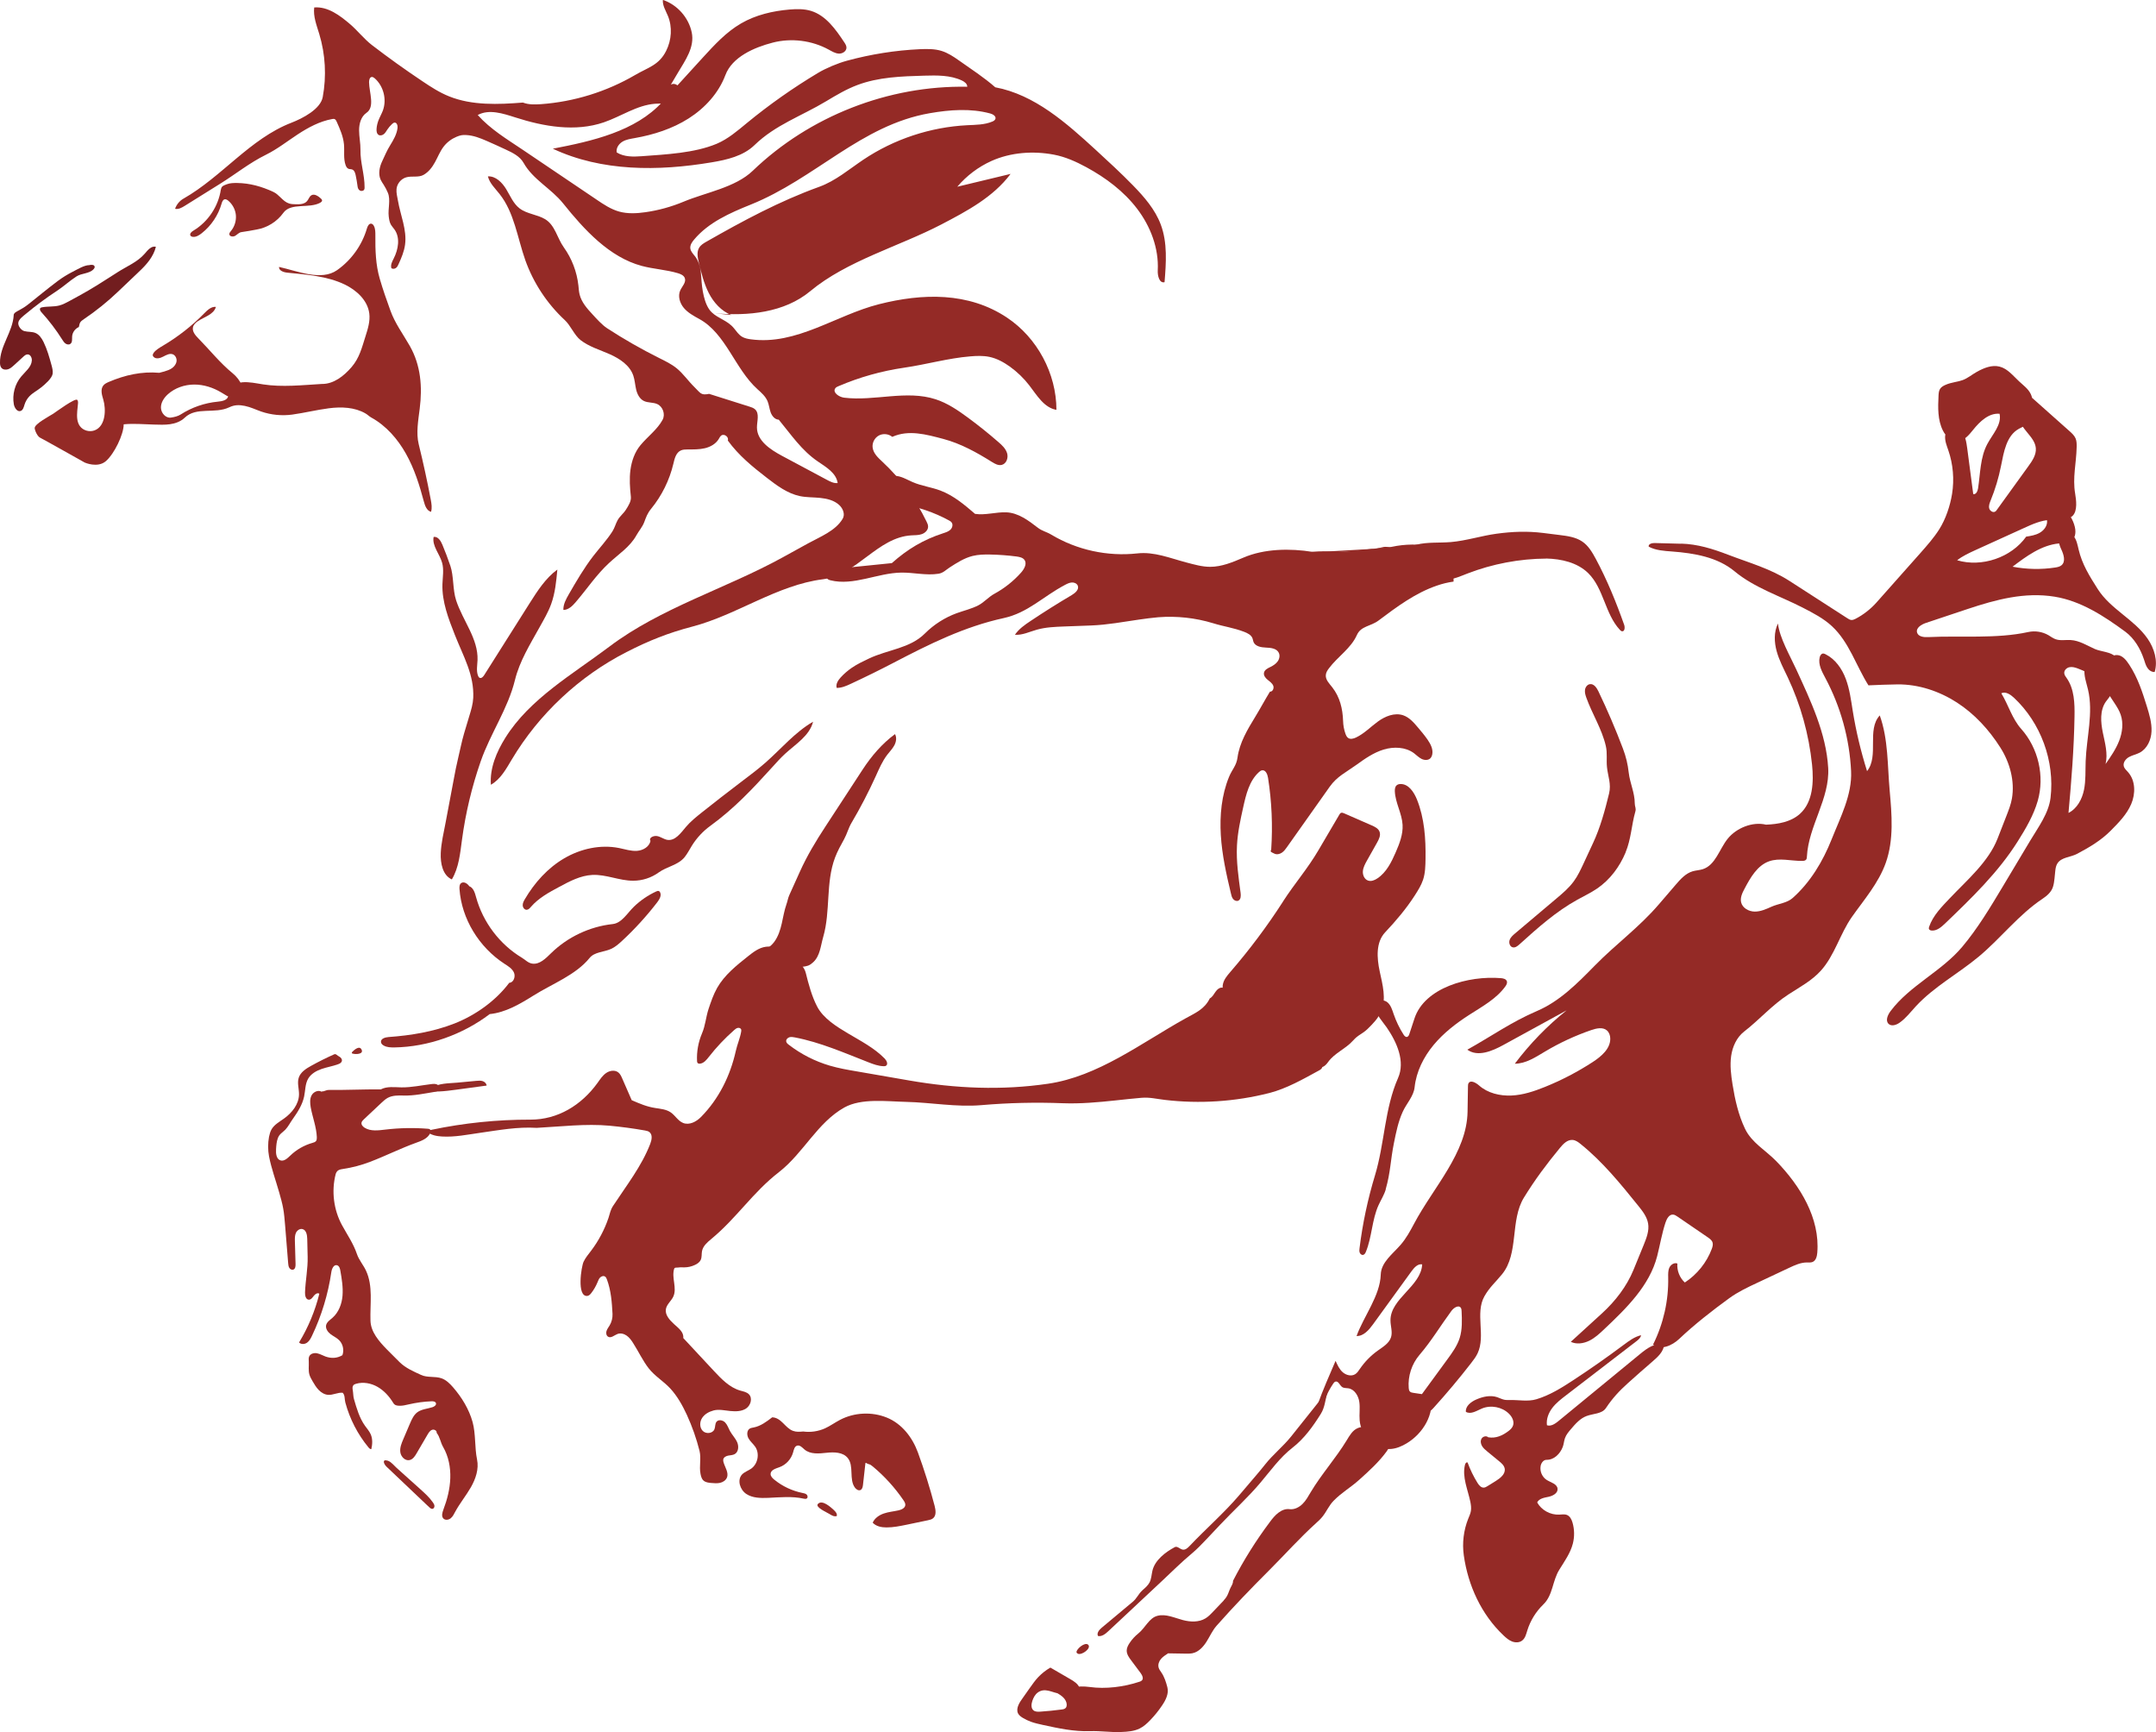 <?xml version="1.0" encoding="UTF-8"?>
<svg id="Layer_3" data-name="Layer 3" xmlns="http://www.w3.org/2000/svg" viewBox="0 0 361.68 290.51">
  <defs>
    <style>
      .cls-1 {
        fill: #721d1f;
      }

      .cls-2 {
        fill: #942a26;
      }
    </style>
  </defs>
  <path class="cls-2" d="M5.81,71.76c.04.51.47,1.44.93,1.66s7.47,4.16,7.47,4.16c0,0,2.17.98,3.57-.25s2.97-4.46,2.97-6.16c1.7-.17,3.36,0,5.07.04.91.02,1.82.07,2.72-.06s1.79-.46,2.45-1.09c1.95-1.89,5.03-.58,7.48-1.75.88-.42,1.65-.42,2.6-.23s1.84.63,2.76.95c1.66.57,3.45.74,5.18.51,2.09-.29,4.07-.79,6.16-1.06s4.33-.19,6.15.87c.35.2.61.49.96.68,2.5,1.37,4.44,3.61,5.83,6.09s2.26,5.23,2.99,7.98c.19.72.49,1.56,1.21,1.75.2-.65.08-1.35-.04-2.01-.59-3.13-1.27-6.25-2.03-9.34-.46-1.87-.07-4.04.17-5.96.46-3.66.19-7.26-1.67-10.53-1.12-1.96-2.49-3.8-3.25-5.93-.69-1.91-1.22-3.4-1.79-5.35-.68-2.33-.75-4.79-.73-7.21,0-.55.01-1.14-.25-1.63-.09-.17-.23-.33-.41-.37-.4-.08-.65.42-.76.81-.82,2.8-2.61,5.3-5,6.98-2.65,1.86-6.58.17-9.74-.54-.05.62.75.9,1.37.96,3.28.34,6.66.56,9.63,1.98,2,.96,3.85,2.65,4.14,4.85.17,1.31-.24,2.61-.64,3.86-.61,1.92-1.01,3.61-2.33,5.15-1.29,1.5-3.01,2.86-4.99,2.83-3.24.19-6.67.57-9.87.07-1.16-.18-2.32-.45-3.49-.35-.94.09-2.17.86-2.29,1.8-.03.19-.01.38-.06.56-.18.68-1.06.82-1.75.89-2.2.21-4.35.95-6.22,2.15-.47.3-1.07.44-1.63.52-.87.13-1.65-.75-1.68-1.63s.51-1.69,1.16-2.28c1.19-1.07,2.8-1.62,4.4-1.63s3.18.5,4.55,1.32c.6.36,1.2.79,1.89.93s1.53-.14,1.76-.81c.14-.42.01-.88-.17-1.29-.35-.79-.89-1.5-1.57-2.05-2.12-1.73-3.83-3.9-5.75-5.85-.5-.51-1.04-1.14-.9-1.84.09-.43.42-.76.78-1.01,1.11-.76,2.72-1.13,3.07-2.43-.78-.08-1.43.55-1.98,1.11-2.05,2.09-4.38,3.91-6.9,5.4-.49.29-1.24.73-1.56,1.2-.08.12-.16.26-.15.4,0,.12.08.24.18.32.42.37,1.08.17,1.58-.09s1.06-.58,1.59-.39c.44.17.69.68.64,1.15s-.36.88-.74,1.16-.83.43-1.29.57c-.29.09-.58.16-.87.23-2.95-.26-5.75.37-8.47,1.53-.34.15-.69.31-.92.6-.51.65-.24,1.58,0,2.37.47,1.59.43,4.43-1.45,5.15-.86.33-1.93.04-2.47-.7-.52-.71-.52-1.67-.45-2.55.03-.37.07-.74.11-1.1.03-.26.06-.55-.1-.75-.32-.41-3.59,2.02-4.05,2.32s-3.15,1.72-3.09,2.38Z"/>
  <path class="cls-1" d="M2.3,52.87C2.14,55.66-.05,58.07,0,60.85c0,.3.05.62.24.85.26.31.74.36,1.13.23s.7-.42,1-.69c.51-.47,1.03-.94,1.54-1.41.21-.19.44-.39.72-.39.47,0,.74.56.71,1.03-.07,1.09-1.08,1.84-1.78,2.68-1.07,1.27-1.53,3.03-1.24,4.66.11.6.57,1.31,1.14,1.12.41-.14.53-.66.66-1.08.16-.51.44-.99.81-1.38.58-.6,1.34-.97,1.99-1.5.59-.47,1.8-1.51,1.91-2.27.07-.49-.06-.98-.19-1.46-.36-1.32-.73-2.64-1.33-3.87-.31-.62-.72-1.25-1.36-1.52-.59-.25-1.26-.15-1.88-.32-.52-.14-1.07-.84-1-1.4.07-.59.83-1.12,1.26-1.48,1.67-1.39,3.42-2.69,5.24-3.88,1.13-.74,2.11-1.67,3.25-2.4.9-.58,2.15-.44,2.88-1.22.1-.11.2-.25.18-.4-.03-.37-.57-.38-.92-.28-.83,0-2.02.74-2.75,1.1-.88.45-1.73.97-2.52,1.56-1.67,1.25-3.28,2.59-4.92,3.89-.53.42-1.01.72-1.59,1.03-.31.17-.87.41-.89.8Z"/>
  <path class="cls-1" d="M13.18,49.65l-1.5.82c-.56.3-1.12.61-1.74.77-.93.24-1.92.12-2.87.3-.11.02-.23.05-.31.14-.17.2.02.5.19.69,1.29,1.42,2.46,2.95,3.48,4.57.16.25.32.51.56.68s.59.23.82.05c.36-.26.26-.79.29-1.23.04-.68.5-1.32,1.13-1.59.15-.78.22-.9.87-1.34,2.03-1.37,3.94-2.91,5.71-4.6,1.19-1.14,2.42-2.32,3.62-3.45s2.33-2.45,2.72-4.06c-.76-.22-1.38.58-1.9,1.18-1.2,1.38-2.97,2.08-4.51,3.07-2.22,1.42-4.25,2.75-6.57,4.01Z"/>
  <path class="cls-2" d="M37.05,31.78c-.41,2.83-2.15,5.43-4.6,6.9-.31.18-.68.51-.5.83.09.15.28.21.46.22.53.03,1.01-.28,1.43-.61,1.59-1.25,2.77-3.01,3.33-4.96.09-.3.21-.66.52-.73.22-.04.43.09.6.23.72.6,1.2,1.5,1.28,2.43s-.21,1.9-.81,2.63c-.14.17-.3.35-.29.56.03.41.64.48.99.27s.64-.57,1.05-.62c.94-.12,1.6-.27,2.53-.43,1.79-.3,3.44-1.33,4.5-2.81,1.25-1.74,4.31-.66,6.18-1.69.14-.08.3-.2.31-.36,0-.15-.11-.27-.23-.37-.44-.39-1.05-.81-1.56-.52-.36.21-.46.67-.73.98-.44.52-1.22.55-1.9.53-.39,0-.78-.02-1.14-.14-1.04-.34-1.62-1.47-2.61-1.93-1.96-.91-3.94-1.47-6.09-1.5-.58,0-1.17,0-1.71.21s-.91.29-.99.86Z"/>
  <path class="cls-2" d="M119.89,52.54c5.61.51,11.7-.1,16.03-3.7,6.14-5.11,14.87-7.49,21.95-11.17,4.3-2.24,8.76-4.61,11.66-8.5-2.98.72-5.96,1.44-8.94,2.15,1.56-1.84,3.53-3.33,5.73-4.32,3.23-1.45,7-1.72,10.48-1.06,1.92.36,3.73,1.18,5.45,2.11,3.25,1.77,6.28,4.03,8.52,6.98s3.64,6.61,3.45,10.31c-.05.9.27,2.22,1.14,1.99.26-3.25.51-6.62-.64-9.68-.95-2.53-2.77-4.62-4.65-6.55-2-2.05-4.1-3.98-6.21-5.92-4.96-4.55-10.29-9.3-16.9-10.54-1.84-1.62-4.12-3.11-6.12-4.52-.89-.63-1.82-1.24-2.86-1.57-1.17-.37-2.42-.35-3.65-.3-4.14.19-8.27.85-12.27,1.94-1.53.42-3.48,1.23-4.85,2.05-4.17,2.5-8.15,5.3-11.91,8.39-1.59,1.31-3.17,2.68-5.06,3.48-3.73,1.57-8.55,1.79-12.59,2.09-1.43.11-2.97.13-4.19-.63-.14-.71.33-1.42.95-1.8s1.36-.48,2.07-.61c3.18-.56,6.32-1.56,9.05-3.3s5.02-4.24,6.16-7.27,4.8-4.63,7.93-5.44,6.56-.38,9.4,1.17c.53.29,1.07.63,1.68.67s1.29-.38,1.3-.99c0-.33-.18-.62-.36-.89-1.45-2.19-3.1-4.53-5.61-5.29-1.16-.35-2.39-.32-3.6-.22-2.81.24-5.64.9-8.08,2.31-2.52,1.45-4.52,3.64-6.48,5.78-2.25,2.47-4.51,4.94-6.76,7.41-4.5,4.94-11.81,6.58-18.37,7.84,8.19,3.85,17.7,3.79,26.63,2.29,2.59-.43,5.31-1.06,7.2-2.89,3.51-3.41,7.85-4.85,12.04-7.37,1.68-1.01,3.38-2.02,5.22-2.71,3.55-1.34,7.42-1.46,11.21-1.57,2.14-.06,4.38-.1,6.32.81.44.21.92.56.9,1.05-13.22-.25-26.45,4.93-35.98,14.09-2.93,2.82-7.85,3.62-11.61,5.19-2.04.85-4.2,1.45-6.39,1.76-1.46.21-2.97.29-4.4-.1-1.4-.39-2.63-1.21-3.83-2.03-4.12-2.78-8.24-5.56-12.36-8.34-2.69-1.81-5.39-3.42-7.55-5.83,1.91-1.03,4.23-.26,6.3.4,4.8,1.55,10.08,2.46,14.85.83,2.9-.99,5.55-2.89,8.61-3.12.87-.06,1.76,0,2.59-.22s1.65-.87,1.73-1.73-.96-1.72-1.69-1.24c.38-.65.77-1.29,1.15-1.94,1.3-2.19,2.88-4.35,2.36-6.84s-2.43-4.64-4.84-5.45c-.08.93.47,1.78.83,2.65.79,1.88.63,4.09-.28,5.9-1.2,2.41-3.06,2.79-5.19,4.04-4.81,2.81-10.26,4.5-15.82,4.9-1.02.07-2.07.1-3.02-.27-4.12.33-8.52.51-12.36-1.03-1.61-.64-3.08-1.59-4.52-2.56-2.89-1.93-5.71-3.95-8.47-6.07-1.26-.97-2.4-2.42-3.61-3.46-1.74-1.49-3.77-3.02-6.05-2.83-.19,1.51.41,3,.85,4.46,1.03,3.41,1.23,7.07.58,10.57-.37,2.02-3.35,3.57-5.27,4.31-6.92,2.68-11.65,9.06-18.1,12.73-.65.37-1.16.99-1.4,1.7.57.13,1.13-.19,1.63-.5,1.99-1.24,3.97-2.48,5.96-3.72,2.63-1.64,4.88-3.48,7.66-4.85,1.9-.94,3.55-2.25,5.32-3.41s3.68-2.19,5.76-2.57c.14-.03.3-.05.43,0,.18.08.27.27.35.44.54,1.21,1.09,2.45,1.22,3.77.11,1.18-.12,2.4.28,3.52.09.25.23.51.48.61.19.08.42.04.62.12.36.13.5.56.58.93.13.62.24,1.24.32,1.87.03.28.13.57.38.72s.61.09.74-.16c.06-.11.06-.24.06-.37.02-2.11-.74-4.18-.69-6.29.02-1.1-.23-2.18-.23-3.28s.32-2.3,1.23-2.92c1.46-.98.47-3.38.44-5.15,0-.36.1-.83.45-.87.19-.02.36.11.51.23,1.48,1.31,2.04,3.55,1.36,5.4-.22.58-.54,1.12-.76,1.7-.16.44-.27.9-.3,1.37-.03.39.03.85.37,1.03.27.15.63.04.87-.16s.39-.48.56-.74c.23-.35.5-.66.81-.95.12-.11.26-.22.42-.23.39-.01.53.51.49.89-.12,1.06-.68,2.01-1.24,2.92s-.89,1.72-1.34,2.68-.69,2.11-.26,3.08c.14.31.34.59.52.87.27.43.51.88.7,1.34.49,1.18-.01,2.67.14,3.94.06.5.13,1.01.39,1.44.16.27.39.5.57.76,1,1.39.65,3.35-.12,4.87-.26.51-.56,1.07-.4,1.61.2.19.55.15.78-.02s.35-.44.46-.7c.47-1.03.91-2.09,1.06-3.2.34-2.5-.78-4.93-1.2-7.42-.11-.63-.29-1.27-.23-1.91.08-.9.76-1.72,1.63-1.97.95-.27,2.06.08,2.92-.42s1.43-1.26,1.91-2.13.84-1.82,1.45-2.61c.56-.73,1.33-1.3,2.18-1.65.63-.25.93-.32,1.61-.28,1.2.06,2.34.51,3.44.99,1.07.46,2.12.95,3.18,1.44,1.15.53,2.37,1.13,2.99,2.23,1.59,2.83,4.61,4.28,6.64,6.81,3.53,4.4,7.74,9.02,13.19,10.48,1.99.53,4.09.63,6.06,1.22.47.14.99.36,1.16.82.26.71-.44,1.37-.76,2.05-.44.96-.09,2.14.59,2.95s1.63,1.33,2.56,1.84c4.49,2.43,6.01,8.39,9.8,11.8.66.59,1.35,1.2,1.69,2.01.25.6.3,1.26.52,1.87s.71,1.21,1.36,1.23c2.09,2.53,3.82,5.14,6.53,6.99,1.41.96,3.12,1.95,3.35,3.64-.63.07-1.24-.24-1.8-.54-2.51-1.34-5.03-2.69-7.54-4.03-1.96-1.05-4.19-2.52-4.2-4.75,0-1.07.47-2.35-.33-3.06-.25-.22-.57-.33-.89-.43-2.27-.72-4.53-1.44-6.8-2.15-1.41.28-1.43-.13-2.46-1.13s-1.85-2.23-2.96-3.14c-.89-.73-1.95-1.24-2.98-1.75-3-1.5-5.91-3.16-8.72-4.99-.83-.54-1.78-1.6-2.45-2.33-.91-.98-1.84-2.03-2.16-3.33-.12-.49-.15-1-.2-1.5-.25-2.29-1.1-4.52-2.44-6.39-1.14-1.59-1.46-3.71-3.13-4.73-1.34-.81-3.07-.87-4.31-1.83-1.04-.8-1.55-2.09-2.23-3.21s-1.76-2.22-3.07-2.15c.28,1.15,1.21,2.01,1.95,2.95,2.48,3.13,2.99,7.33,4.32,11.1,1.36,3.82,3.66,7.31,6.64,10.07.97.9,1.59,2.53,2.63,3.34,1.44,1.12,3.24,1.63,4.9,2.37s3.34,1.84,3.94,3.56c.26.75.3,1.56.48,2.34s.57,1.57,1.28,1.93c.7.35,1.55.21,2.26.53.95.42,1.4,1.72.9,2.64-.87,1.62-2.55,2.85-3.72,4.27-.96,1.16-1.47,2.64-1.67,4.13s-.09,3,.07,4.5c.08.77-.41,1.5-.82,2.16-.4.65-1.06,1.13-1.41,1.79-.33.61-.48,1.25-.86,1.86-.94,1.47-2.14,2.75-3.21,4.13-1.55,2.01-2.83,4.21-4.1,6.41-.47.82-.96,1.7-.92,2.64.84,0,1.51-.66,2.06-1.3,1.88-2.19,3.49-4.63,5.61-6.58,1.6-1.48,3.52-2.72,4.57-4.62.42-.76,1.02-1.42,1.32-2.22.33-.88.53-1.48,1.16-2.25,1.79-2.19,3.08-4.8,3.73-7.55.2-.86.44-1.86,1.25-2.23.35-.16.76-.17,1.15-.17.96,0,1.93.02,2.87-.2s1.85-.73,2.34-1.55c.12-.21.23-.43.42-.58.49-.38,1.33.25,1.1.83,1.83,2.52,4.12,4.38,6.58,6.28,1.67,1.29,3.43,2.6,5.49,3.04,1.13.24,2.3.19,3.45.31s2.34.41,3.18,1.2c.63.58,1.01,1.56.57,2.3-1.21,2.03-3.73,2.99-5.81,4.13-1.45.8-2.89,1.59-4.34,2.39-9.47,5.2-20.38,8.42-29,14.93-6.16,4.64-13.34,8.73-17.43,15.27-1.48,2.37-2.64,5.1-2.43,7.89,1.61-.91,2.55-2.64,3.5-4.23,4.56-7.64,11.31-13.97,19.24-18.02,3.73-1.91,7-3.22,11.06-4.28,7.54-1.98,14.19-6.97,21.93-7.94,5.65-.71,9.13-7.04,14.82-7.36.59-.03,1.19-.01,1.75-.21s1.06-.69,1.04-1.28c0-.28-.13-.55-.25-.8-1.82-3.77-4.35-7.2-7.41-10.05-.72-.67-1.51-1.39-1.64-2.37-.11-.8.32-1.64,1.03-2.03s1.65-.29,2.26.22c2.74-1.23,5.67-.42,8.57.35s5.56,2.24,8.1,3.83c.52.33,1.11.67,1.71.52.78-.2,1.12-1.2.88-1.97s-.86-1.35-1.47-1.87c-1.65-1.44-3.36-2.81-5.13-4.11-1.67-1.23-3.41-2.41-5.38-3.05-4.9-1.6-10.25.35-15.36-.27-.88-.11-2.02-.92-1.45-1.61.13-.16.32-.24.51-.32,3.52-1.51,7.24-2.55,11.02-3.1s7.33-1.59,11.09-1.9c1.06-.09,2.14-.13,3.18.08,1.26.26,2.41.89,3.45,1.63,1.23.89,2.34,1.95,3.27,3.16,1.28,1.66,2.48,3.75,4.55,4.1,0-6.09-3.22-12.09-8.29-15.47-6.48-4.32-14.2-4.09-21.47-2.25s-13.84,6.93-21.51,5.89c-.52-.07-1.04-.17-1.48-.44-.56-.34-.93-.91-1.35-1.42-1.08-1.32-2.64-1.61-3.74-2.68-1.3-1.25-1.63-4.04-1.73-5.73-.08-1.29-.25-2.61-1.04-3.63-.33-.43-.76-.84-.81-1.38-.05-.54.29-1.04.64-1.45,2.41-2.87,5.98-4.45,9.46-5.85,10.87-4.36,18.56-13.37,30.1-15.35,3.35-.58,6.83-.84,10.11.05.46.12,1.03.47.87.92-.08.22-.3.35-.52.44-1.31.55-2.77.54-4.19.61-6.19.31-12.29,2.33-17.44,5.78-2.41,1.62-4.67,3.56-7.4,4.55-6.65,2.4-12.76,5.69-18.9,9.19-.48.27-.97.56-1.25,1.03-.43.72-.25,1.62-.06,2.43.42,1.76.85,3.54,1.67,5.15s2.12,3.06,3.81,3.71"/>
  <path class="cls-2" d="M75.53,94.85c-.4-1.18-.84-2.34-1.32-3.49-.27-.66-.77-1.43-1.47-1.3-.28,1.52,1.02,2.85,1.43,4.34.32,1.16.09,2.39.05,3.59-.09,2.94,1.01,5.77,2.09,8.51,1.42,3.6,3.25,6.67,3.08,10.54-.05,1.02-.34,2.01-.64,2.98-.3.99-.6,1.98-.89,2.97-.41,1.38-.7,2.92-1.04,4.32-.26,1.06-.46,2.13-.66,3.19-.47,2.49-.94,4.99-1.41,7.48-.32,1.7-.74,3.39-.81,5.11-.07,1.7.31,3.72,1.86,4.41,1.18-1.98,1.39-4.36,1.7-6.64.6-4.49,1.66-8.92,3.15-13.19,1.64-4.69,4.56-8.8,5.74-13.62.77-3.15,2.53-5.97,4.1-8.8.71-1.28,1.47-2.55,1.97-3.93.67-1.85.86-3.83,1.04-5.79-1.98,1.45-3.33,3.57-4.64,5.63-2.54,4.02-5.09,8.05-7.63,12.07-.17.27-.46.59-.76.46-.14-.06-.23-.21-.28-.36-.31-.82-.12-1.74-.08-2.62.13-3.58-2.48-6.61-3.59-10.01-.6-1.83-.37-4.02-.98-5.84Z"/>
  <path class="cls-2" d="M85.42,164.84c.74-.02,1.1-1.03.8-1.71s-.99-1.09-1.61-1.49c-4.24-2.76-7.18-7.51-7.53-12.55-.02-.36,0-.8.31-.99.45-.28,1.03.1,1.33.54.71.27.95,1.13,1.15,1.86,1.15,4.18,3.95,7.89,7.67,10.13.6.36,1.04.88,1.72.99,1.25.2,2.29-.87,3.19-1.75,2.77-2.71,6.47-4.46,10.33-4.88,1.53-.16,2.47-1.87,3.58-2.93,1.08-1.04,2.34-1.9,3.7-2.53.15-.07.33-.14.48-.07.09.04.16.13.2.22.26.55-.12,1.17-.48,1.65-1.78,2.31-3.75,4.48-5.89,6.46-.58.54-1.18,1.07-1.91,1.39-1.19.52-2.73.48-3.55,1.49-2.3,2.85-6.27,4.34-9.37,6.28-2.29,1.43-4.7,2.87-7.39,3.14-4.52,3.43-10.31,5.5-15.98,5.59-.61,0-1.25,0-1.79-.31-.23-.12-.44-.32-.47-.58-.07-.57.69-.81,1.26-.85,3.77-.27,7.54-.89,11.06-2.27s6.92-3.8,9.19-6.82Z"/>
  <path class="cls-2" d="M59.12,176.4c-.07.07-.14.18-.08.26.02.03.06.04.1.05.04.01.07.02.11.03.47.11,1.72.08,1.43-.64-.34-.83-1.24-.02-1.56.3Z"/>
  <path class="cls-2" d="M53.98,183.13c-.57-.38-1.41,0-1.72.61s-.25,1.34-.13,2.02c.31,1.66.95,3.28,1.02,4.97,0,.23,0,.48-.14.66-.14.17-.38.24-.59.3-1.39.39-2.69,1.13-3.73,2.14-.46.44-1.02.98-1.63.8-.71-.21-.8-1.16-.75-1.9.04-.62.08-1.25.3-1.83.26-.71.76-.92,1.24-1.41s.84-1.21,1.23-1.76c.83-1.17,1.64-2.4,1.94-3.83.21-1,.16-2.08.67-2.97.48-.83,1.37-1.33,2.27-1.64s1.86-.46,2.75-.79c.26-.09.53-.23.62-.48.12-.31-.12-.67-.43-.81s-.53-.51-.83-.38c-1.32.59-2.61,1.23-3.87,1.93-.87.48-1.79,1.07-2.09,2.01-.28.89.06,1.85.05,2.78-.02,1.67-1.19,3.12-2.56,4.09-.73.52-1.57.98-2.03,1.75-.23.39-.35.84-.44,1.28-.2,1.08-.2,2.2,0,3.28.4,2.06,1.15,4.08,1.72,6.1.24.86.49,1.72.65,2.6.17.92.24,1.85.32,2.78.17,2.14.35,4.29.52,6.43.02.27.05.55.19.79s.44.39.69.29c.33-.13.37-.57.36-.93-.04-1.28-.07-2.57-.11-3.85-.01-.47-.02-.95.17-1.37s.66-.76,1.11-.64c.63.16.78.99.79,1.64.02,1,.05,2,.07,3,.05,1.96-.37,4-.44,5.97-.02.51.11,1.19.62,1.23.37.02.62-.34.85-.64s.63-.58.93-.36c-.71,2.87-1.86,5.64-3.4,8.17.33.36.94.32,1.34.04s.63-.74.84-1.18c1.6-3.36,2.69-6.96,3.23-10.64.08-.57.4-1.31.95-1.17.38.1.51.55.57.94.24,1.37.47,2.77.36,4.16s-.64,2.8-1.69,3.72c-.41.36-.93.69-1.06,1.22-.13.57.26,1.14.72,1.5s1.02.6,1.44,1.01c.66.64.89,1.68.57,2.54-.9.53-1.86.57-2.84.22-.47-.17-.91-.44-1.41-.54s-1.09.05-1.31.5c-.14.28-.09.62-.08.93.03.71-.09,1.44.1,2.13.11.39.32.75.52,1.1.31.53.62,1.06,1.05,1.5s.99.78,1.6.81c.82.05,1.6-.43,2.41-.35.42.39.3,1.08.45,1.63.74,2.75,2.07,5.34,3.88,7.53.12.15.28.31.48.3.19-.82.24-1.71-.1-2.49-.23-.53-.63-.96-.96-1.43-.94-1.32-1.4-2.92-1.85-4.48-.14-.48-.11-.99-.2-1.48-.05-.29-.09-.62.1-.84.11-.13.27-.19.43-.24,1.21-.36,2.55-.11,3.64.52s1.96,1.6,2.61,2.67c.26.43.6.48,1.1.49s1-.12,1.5-.23c1.26-.29,2.54-.47,3.83-.52.29-.01.65.03.74.3.11.32-.26.59-.58.69-.86.28-1.83.32-2.55.86-.6.45-.92,1.18-1.22,1.87-.38.88-.76,1.77-1.13,2.65-.3.7-.6,1.44-.49,2.19s.81,1.47,1.56,1.3c.55-.13.9-.66,1.18-1.15.61-1.04,1.22-2.09,1.83-3.13.19-.32.4-.66.75-.79s.84.13.77.5c.55.67.65,1.63,1.09,2.38.91,1.57,1.26,3.42,1.2,5.23s-.52,3.59-1.16,5.28c-.18.49-.36,1.1,0,1.48.31.32.87.25,1.22-.03s.55-.69.76-1.09c.77-1.43,1.82-2.7,2.63-4.11s1.37-3.07,1.04-4.66c-.42-2.02-.2-4.3-.75-6.29-.6-2.16-1.8-4.12-3.27-5.82-.54-.62-1.15-1.23-1.93-1.51-1.1-.39-2.38-.07-3.44-.57-1.3-.6-2.58-1.14-3.6-2.14-.73-.72-1.46-1.44-2.18-2.18-1.3-1.34-2.65-2.89-2.71-4.76-.09-2.87.46-5.8-.75-8.41-.45-.96-1.18-1.78-1.52-2.78-.6-1.77-1.59-3.18-2.49-4.82-1.42-2.59-1.81-5.73-1.08-8.59.07-.26.24-.53.48-.66s.52-.17.78-.21c1.54-.23,3.05-.63,4.51-1.19,2.6-.99,5.12-2.26,7.73-3.2.91-.32,1.91-.7,2.34-1.57.11-.22.15-.54-.04-.69-.1-.07-.22-.08-.34-.09-2.37-.19-4.76-.14-7.12.14-1.18.14-2.47.32-3.48-.31-.3-.19-.59-.5-.52-.85.04-.22.22-.39.38-.55.99-.93,1.97-1.85,2.96-2.78.33-.31.66-.61,1.05-.83.8-.43,1.76-.42,2.67-.39,1.73.05,3.52-.34,5.23-.62.31-.05.66-.14.79-.42.14-.3-.09-.67-.39-.81s-.65-.11-.98-.07c-1.67.2-3.33.57-5.01.55-1.18-.02-2.43-.21-3.47.34-2.87-.03-5.77.12-8.64.09-.65,0-.63.23-1.29.26Z"/>
  <path class="cls-2" d="M70.46,249.73c.79.71,1.58,1.42,2.18,2.29.12.17.23.36.24.57s-.11.44-.31.48c-.2.04-.39-.11-.54-.25-.15-.14-.31-.29-.46-.43-2.24-2.12-4.48-4.25-6.71-6.37-.48-.45-.84-1.35.2-1.02.56.18,1.05.82,1.47,1.2l3.94,3.54Z"/>
  <path class="cls-2" d="M109.12,141.03c-.18,1-1.25,1.61-2.26,1.68s-2-.27-2.99-.47c-3.14-.63-6.47.11-9.23,1.73s-4.97,4.08-6.59,6.84c-.19.32-.38.67-.36,1.05s.32.77.69.73c.29-.02.5-.27.69-.49,1.28-1.48,3.04-2.44,4.77-3.36,1.74-.94,3.55-1.89,5.51-1.99,2.32-.12,4.56.98,6.88.97,1.52,0,3.03-.49,4.26-1.38,1.43-1.03,3.27-1.22,4.37-2.59.47-.59.81-1.27,1.21-1.91.8-1.29,1.86-2.43,3.09-3.32,4.02-2.93,7.01-6.12,10.36-9.81.7-.78,1.4-1.56,2.17-2.27,1.79-1.64,4.12-3.04,4.71-5.39-3.04,1.76-5.34,4.53-7.97,6.85-1.33,1.17-2.76,2.23-4.18,3.31-2.2,1.67-4.38,3.36-6.54,5.08-.94.75-1.89,1.51-2.66,2.43-.85,1.01-1.79,2.35-3.09,2.15-.61-.1-1.13-.54-1.74-.64s-1.44.3-1.09.81Z"/>
  <path class="cls-2" d="M129.53,237.73c-.94.72-1.92,1.46-3.08,1.69-.23.05-.47.07-.67.19-.53.32-.51,1.12-.21,1.65s.81.93,1.15,1.44c.74,1.14.41,2.84-.7,3.63-.5.35-1.12.54-1.54.98-.86.93-.34,2.56.71,3.26s2.41.71,3.67.66c1.99-.09,4.01-.3,5.95.13.19.04.4.08.55-.04.19-.15.14-.48-.05-.65s-.44-.21-.68-.26c-1.74-.35-3.38-1.12-4.75-2.24-.3-.24-.61-.56-.61-.94,0-.68.87-.92,1.5-1.15,1.1-.4,1.97-1.36,2.28-2.49.12-.44.23-1,.68-1.12.47-.13.87.34,1.24.66.98.82,2.41.68,3.68.54s2.75-.12,3.56.87c1.1,1.35.17,3.6,1.22,4.99.22.29.6.54.93.38.3-.14.37-.53.41-.86.13-1.19.27-2.39.4-3.58.03-.28.27.06.54.1s.5.23.72.41c1.96,1.63,3.69,3.54,5.13,5.65.16.24.33.51.31.8-.04.52-.65.79-1.16.9-.81.18-1.65.25-2.44.52s-1.54.78-1.87,1.54c.56.62,1.47.8,2.31.8,1.15,0,2.28-.23,3.4-.46,1.18-.25,2.36-.49,3.54-.74.31-.06.64-.14.88-.34.57-.47.44-1.36.26-2.07-.79-3.03-1.73-6.01-2.8-8.95-.93-2.55-2.7-4.84-5.21-5.86s-5.47-.88-7.87.38c-.86.45-1.65,1.03-2.53,1.43-1.13.5-2.41.69-3.63.52-.61.05-1.16.1-1.73-.11-.68-.25-1.18-.83-1.7-1.34s-1.07-.91-1.79-.93Z"/>
  <path class="cls-2" d="M139.84,253.24c.31.27.64.64.53,1.04-.41.14-.85-.1-1.22-.34-.47-.3-2.45-1.14-1.94-1.69.73-.79,2.19.59,2.64.99Z"/>
  <path class="cls-2" d="M202.94,167.46c.44-.22.68-.7.96-1.1s.72-.8,1.21-.7c.21.04.4.18.57.31,5.33,3.99,10.57,8.1,15.72,12.31.21.17.43.38.42.65-.01.29-.3.48-.56.62-2.64,1.44-5.43,3.04-8.34,3.78-5.7,1.45-11.67,1.84-17.52,1.15-1.38-.16-2.53-.47-3.92-.35s-2.91.28-4.36.44c-2.92.31-5.86.58-8.8.47-4.56-.18-9.14-.07-13.69.32-4.22.36-8.42-.45-12.68-.55-3.2-.07-7.44-.65-10.3.94-4.53,2.53-6.87,7.65-10.96,10.83-4.43,3.43-7.06,7.67-11.38,11.24-.66.55-1.37,1.16-1.54,2.01-.1.49,0,1.02-.22,1.48-.18.4-.57.67-.97.85-.57.27-1.19.41-1.81.41-.31,0-.63-.03-.94.02s-.65-.06-.74.23c-.46,1.5.52,3.23-.14,4.65-.34.74-1.09,1.28-1.24,2.08-.18.98.62,1.85,1.36,2.53s1.67,1.34,1.55,2.34c1.71,1.84,3.42,3.67,5.13,5.51,1.27,1.36,2.63,2.78,4.41,3.3.52.15,1.1.24,1.48.63.64.66.29,1.87-.48,2.38s-1.76.51-2.68.42-1.89-.33-2.78-.09c-.75.2-1.49.6-1.92,1.26s-.44,1.61.11,2.17,1.67.44,1.96-.28c.17-.41.07-.93.36-1.27.35-.41,1.07-.25,1.44.14s.54.94.8,1.42c.36.66.91,1.2,1.21,1.88s.24,1.63-.41,2c-.32.18-.71.18-1.08.25s-.76.27-.84.63c-.03.15,0,.3.03.44.24.89.93,1.78.58,2.63-.19.46-.67.76-1.15.87s-1,.06-1.5.02c-.45-.04-.93-.1-1.27-.4-.32-.28-.43-.73-.51-1.15-.24-1.25.14-2.58-.16-3.82-.52-2.08-1.24-4.11-2.13-6.06-.74-1.6-1.61-3.15-2.8-4.44-1.12-1.2-2.55-2.03-3.57-3.32s-1.75-2.89-2.66-4.3c-.29-.46-.62-.91-1.06-1.22s-1.03-.47-1.54-.28c-.53.2-1.06.74-1.56.47-.32-.17-.4-.62-.29-.96s.34-.64.53-.95c.34-.58.51-1.25.48-1.92-.1-1.96-.25-3.95-.94-5.79-.07-.18-.14-.36-.3-.47-.25-.18-.62-.07-.84.15s-.32.53-.44.81c-.27.65-.62,1.26-1.05,1.81-.17.22-.39.45-.67.47-1.8.15-.99-4.95-.61-5.74.32-.67.8-1.24,1.25-1.83,1.26-1.66,2.25-3.53,2.92-5.5.27-.81.31-1.32.78-2.04,2.22-3.39,4.77-6.62,6.23-10.4.26-.67.42-1.55-.15-1.98-.21-.16-.48-.21-.74-.26-1.96-.35-3.94-.61-5.93-.8-3.97-.37-8.25.15-12.23.36-3.22-.2-6.29.38-9.48.83-2.13.3-4.26.75-6.41.62-.87-.05-1.79-.22-2.47-.77.16-.23.46-.3.74-.36,5.44-1.14,11.01-1.71,16.57-1.7,4.6.01,8.56-2.43,11.25-6.15.43-.6.83-1.23,1.44-1.66s1.48-.56,2.05-.11c.32.25.5.65.66,1.02.53,1.21,1.06,2.42,1.59,3.64,1.35.58,2.5,1.09,3.95,1.31.89.14,1.84.22,2.59.73.76.52,1.23,1.44,2.09,1.78,1.04.41,2.21-.21,2.99-1,3-3.04,4.91-6.91,5.84-11.07.24-1.09.71-2.13.9-3.23.02-.14.04-.28-.01-.41-.09-.21-.36-.28-.58-.23s-.4.21-.57.35c-1.56,1.37-2.99,2.88-4.26,4.51-.39.5-.83,1.04-1.45,1.13-.17.02-.36,0-.46-.14-.05-.08-.06-.18-.07-.28-.08-1.58.21-3.19.83-4.65.58-1.35.64-2.7,1.1-4.1.41-1.22.82-2.44,1.45-3.55,1.23-2.15,3.22-3.74,5.16-5.28.89-.71,1.84-1.44,2.97-1.6,1.69-.25,3.26.84,4.63,1.87.89.67,1.84,1.43,2.1,2.51.46,1.86,1.01,3.92,1.9,5.63,1.03,2,3.3,3.4,5.17,4.51,2.15,1.28,4.42,2.44,6.17,4.23.33.34.62.96.21,1.21-.12.07-.27.08-.41.07-.88-.03-1.72-.34-2.53-.66-4.05-1.58-8.07-3.35-12.34-4.17-.31-.06-.64-.12-.94-.02s-.57.4-.51.71c.04.23.24.4.43.54,2.05,1.58,4.4,2.78,6.89,3.51,1.5.44,3.05.71,4.59.97,2.92.51,5.84,1.01,8.76,1.52,7.75,1.34,15.47,1.68,23.25.54,8.38-1.22,15.57-6.78,22.97-10.91,1.8-1,3.28-1.58,4.18-3.43Z"/>
  <path class="cls-2" d="M79.9,181.29c.36-.03.72-.07,1.06.04s.65.4.67.75c-1.7.23-3.4.46-5.1.69-.97.13-1.94.26-2.92.3-.35.01-2.18.04-1.26-.58,1.23-.83,2.91-.77,4.32-.9,1.07-.1,2.15-.2,3.22-.3Z"/>
  <path class="cls-2" d="M127.05,159.49c1.11.05,2.17-.62,2.83-1.51s1.01-1.98,1.26-3.07.42-2.19.79-3.24c.19-.52.25-1.04.48-1.54.59-1.31,1.18-2.61,1.77-3.92,1.2-2.67,2.69-5.14,4.29-7.58,2.08-3.19,4.17-6.38,6.25-9.57,1.47-2.25,3.25-4.33,5.42-5.93.32.57.2,1.3-.11,1.88s-.78,1.05-1.18,1.57c-.83,1.08-1.37,2.35-1.93,3.59-1.22,2.69-2.58,5.31-4.08,7.85-.51.86-.75,1.85-1.23,2.72-.56,1.01-1.12,2.02-1.53,3.1-1.59,4.21-.73,8.98-1.98,13.3-.44,1.51-.52,3.17-1.67,4.24-.26.24-.54.46-.87.58-.27.1-.56.14-.85.18-.55.07-1.1.14-1.65.2-1.03.13-2.21.09-3.15-.35-.56-.26-1.03-.68-1.49-1.1-.51-.46-.88-.96-1.39-1.42Z"/>
  <path class="cls-2" d="M215.23,151.22c-2.66,4.13-5.61,8.07-8.82,11.78-.56.65-1.15,1.34-1.28,2.19-.23,1.55,1.13,2.82,2.36,3.78,2.85,2.23,5.7,4.47,8.55,6.7,1.18.92,2.49,1.59,3.67,2.47s2.05,1.45,3.08,0c1.07-1.52,2.98-2.23,4.21-3.63.86-.98,1.52-1.05,2.45-1.96.88-.86,1.76-1.76,2.25-2.9.9-2.11.23-4.5-.25-6.74s-.66-4.86.91-6.53c1.83-1.94,3.55-3.97,4.99-6.21.53-.83,1.07-1.68,1.38-2.62.37-1.12.39-2.33.41-3.51.05-3.37-.18-6.79-1.43-9.92-.5-1.25-1.4-2.63-2.75-2.62-.24,0-.49.06-.67.22-.27.24-.31.64-.3,1,.08,1.93,1.19,3.7,1.3,5.62.09,1.6-.51,3.14-1.15,4.61-.72,1.66-1.57,3.38-3.08,4.38-.46.31-1.04.55-1.57.36-.6-.21-.91-.92-.86-1.56s.37-1.22.68-1.78c.57-1.01,1.13-2.01,1.7-3.02.32-.57.65-1.24.41-1.85-.21-.53-.78-.81-1.31-1.04-1.55-.68-3.09-1.35-4.64-2.03-.16-.07-.35-.14-.51-.07-.13.05-.21.18-.28.3-1.16,1.98-2.33,3.96-3.49,5.94-1.9,3.24-3.94,5.49-5.97,8.64Z"/>
  <path class="cls-2" d="M232.47,199.49c-.27.93-.81,1.76-1.21,2.64-1.12,2.47-1.1,5.32-2.12,7.82-.09.23-.23.48-.47.53-.24.05-.48-.15-.57-.38s-.06-.49-.03-.74c.51-4.14,1.38-8.23,2.59-12.22,1.63-5.38,1.6-11.18,3.87-16.33,1.23-2.77-.18-5.98-1.9-8.48-.74-1.07-1.79-2.06-1.87-3.36-.02-.23,0-.48.11-.69.34-.66,1.36-.63,1.91-.14s.77,1.24,1.01,1.94c.42,1.21.97,2.37,1.66,3.44.13.21.33.44.57.4.23-.04.35-.3.42-.53.28-.86.56-1.72.85-2.58,1.7-5.17,9.08-7.2,14.5-6.75.39.03.86.14.99.51.11.3-.07.63-.26.89-1.51,2.08-3.86,3.35-6.02,4.74-2.21,1.42-4.32,3.04-6,5.06s-2.91,4.47-3.19,7.09c-.16,1.53-1.37,2.73-2,4.13-.75,1.65-1.11,3.45-1.47,5.23-.6,2.98-.55,4.83-1.38,7.75Z"/>
  <path class="cls-2" d="M272.7,142.96c.93-2.23.99-4.59,1.64-6.85.16-.57-.1-.8-.1-1.36,0-1.79-.81-3.4-1.01-5.14-.17-1.48-.44-2.63-.98-4.07-1.23-3.25-2.6-6.44-4.1-9.57-.29-.61-.77-1.32-1.44-1.22-.45.07-.76.51-.82.96s.08.9.23,1.32c.98,2.73,2.6,5.23,3.26,8.07.29,1.23.07,2.37.2,3.58.16,1.55.74,2.8.35,4.41-.66,2.73-1.48,5.73-2.67,8.27-.54,1.16-1.08,2.33-1.62,3.49-.48,1.03-.96,2.06-1.63,2.97-.81,1.11-1.87,2.01-2.92,2.89-2.31,1.95-4.62,3.9-6.93,5.85-.38.32-.77.66-.92,1.13s.05,1.09.53,1.2c.42.1.81-.21,1.13-.5,3.04-2.75,6.13-5.51,9.72-7.49,1.11-.62,2.27-1.16,3.32-1.88,2.15-1.47,3.77-3.65,4.77-6.06Z"/>
  <path class="cls-2" d="M220.58,92.62c1.37.14,2.76.29,4.14.38.93.06,1.05.47,1.97.38,4.07-.38,8.06-2.26,12.1-1.65.85.13,1.7.37,2.39.88.81.6,1.33,1.5,1.83,2.38.45.8.91,1.65.83,2.56-.96.13-1.9.36-2.81.68-3.6,1.23-6.71,3.55-9.76,5.84-1.36,1.02-2.96.9-3.65,2.45-.99,2.23-3.22,3.62-4.68,5.57-.26.34-.5.71-.53,1.14-.06.8.6,1.43,1.09,2.06,1.27,1.63,1.74,3.57,1.81,5.63.02.73.15,1.45.39,2.13.1.28.23.58.48.74.38.25.89.1,1.3-.09,1.37-.65,2.44-1.78,3.66-2.67s2.8-1.54,4.24-1.06c1.03.35,1.78,1.21,2.48,2.04.57.67,1.13,1.34,1.63,2.06.5.73.95,1.59.78,2.46-.05.25-.15.49-.33.67-.38.36-1.01.32-1.48.08s-.84-.63-1.26-.95c-1.42-1.05-3.39-1.12-5.08-.61s-3.17,1.55-4.61,2.59c-1.71,1.23-3.22,1.92-4.44,3.64-2.38,3.37-4.77,6.73-7.15,10.1-.25.36-.52.73-.88.97s-.85.36-1.25.16-.81-.3-.54-.64c.27-4.03.1-8.09-.53-12.08-.09-.58-.39-1.33-.98-1.26-.22.03-.4.17-.56.32-1.61,1.47-2.15,3.74-2.62,5.86-.47,2.12-.94,4.26-1.05,6.43-.14,2.67.26,5.33.61,7.97.06.48.05,1.09-.39,1.29-.3.13-.67-.03-.87-.28s-.29-.59-.36-.91c-.77-3.23-1.5-6.49-1.7-9.8s.12-6.71,1.38-9.78c.53-1.28,1.24-1.87,1.42-3.24.34-2.48,1.67-4.7,2.98-6.84.86-1.41,1.6-2.8,2.46-4.21.46.04.73-.59.55-1.01s-.59-.7-.95-.99-.69-.72-.6-1.17c.1-.5.64-.76,1.1-.98.46-.23.9-.51,1.2-.93s.41-.99.18-1.45c-.36-.73-1.34-.83-2.15-.86s-1.79-.2-2.09-.95c-.07-.19-.09-.4-.16-.59-.21-.58-.84-.89-1.42-1.11-1.91-.72-3.26-.84-5.21-1.44-2.96-.9-6.1-1.24-9.18-1-1.07.09-2.14.24-3.21.39-2.72.39-5.27.88-8.02.99-1.53.06-3.05.11-4.58.17-1.54.06-3.09.12-4.57.54-1.22.34-2.41.94-3.67.85.65-.97,1.64-1.66,2.62-2.31,2.26-1.51,4.56-2.96,6.9-4.34.59-.35,1.27-.93,1.03-1.57-.15-.38-.6-.58-1.01-.55s-.79.22-1.15.41c-3.68,1.94-6.2,4.67-10.27,5.56-6.61,1.44-12.47,4.36-18.47,7.49-2.36,1.23-4.76,2.41-7.17,3.53-.75.35-1.54.7-2.38.69-.19-.63.23-1.28.68-1.77.55-.6,1.18-1.14,1.85-1.6.89-.61,1.88-1.08,2.85-1.54,3.21-1.53,6.91-1.7,9.42-4.22,1.5-1.5,3.34-2.67,5.33-3.4,1.22-.44,2.5-.73,3.65-1.33.93-.48,1.73-1.42,2.66-1.92,1.69-.92,3.21-2.12,4.49-3.56.53-.6,1.04-1.5.56-2.14-.29-.39-.83-.49-1.31-.56-1.47-.19-2.94-.3-4.42-.33-.99-.02-2,0-2.97.24-1.39.35-2.62,1.14-3.83,1.92-.66.43-1.1.94-1.88,1.06-2.06.33-4.16-.22-6.25-.19-4.01.06-7.98,2.26-11.88,1.29-.23-.06-.49-.15-.6-.37-.08-.17-.05-.37.03-.54.36-.81,1.4-1.01,2.29-1.1l8.58-.87c2.63-2.34,5.26-3.92,8.61-5.01.43-.14.88-.28,1.21-.59s.48-.86.21-1.22c-.12-.16-.29-.26-.46-.35-2.48-1.35-5.19-2.27-7.98-2.71.02-1.53-1.44-2.86-1.54-4.39,0-.1,0-.22.07-.29.06-.06.16-.08.26-.08,1.11-.03,2.11.62,3.13,1.06,1.49.64,3.13.84,4.64,1.41,2.2.83,4.03,2.38,5.81,3.91,1.74.26,3.5-.33,5.25-.26,2,.08,3.71,1.37,5.29,2.59.71.55,1.47.68,2.24,1.15,4.3,2.58,9.45,3.7,14.43,3.15,2.85-.32,5.47.79,8.24,1.52,1.31.34,2.63.73,3.99.73,1.94,0,3.79-.78,5.57-1.54,3.53-1.52,7.85-1.57,11.6-.97,1.77.28,3.68.03,5.49-.03,2.08-.07,4.18-.2,6.2-.74.76-.2,1.33.06,2.12.06"/>
  <path class="cls-2" d="M259.41,93.68c2.53.06,5.19.67,7,2.43,2.63,2.56,2.83,6.86,5.34,9.54.1.11.21.21.35.23.46.07.52-.65.36-1.09-1.34-3.79-2.86-7.52-4.76-11.06-.59-1.09-1.24-2.21-2.27-2.9-1.09-.74-2.46-.93-3.77-1.09-.93-.12-1.87-.23-2.8-.35-2.66-.33-5.16-.23-7.81.13-2.58.35-5.08,1.18-7.67,1.4-1.92.16-3.88-.03-5.75.43-.29.07-.61.18-.76.44-.32.54.3,1.13.72,1.6.74.84.96,2.06,1.72,2.88.83.9,2.16,1.17,3.37,1.02s2.35-.65,3.48-1.09c4.18-1.62,8.77-2.49,13.25-2.51Z"/>
  <path class="cls-2" d="M234.85,91.83c-3.41-.18-6.79.7-10.2.71-2.25,0-4.61-.35-6.65.59.91.31,1.81.63,2.72.94,1.92.67,3.9,1.34,5.93,1.23,3.36-.18,6.26-2.46,9.57-3.08,1.1-.21,2.26-.23,3.27-.7-2.28-.34-4.63-.2-6.85.4"/>
  <path class="cls-2" d="M282.04,91.2l-4.5-.12c-.44-.01-1.06.18-.96.61,1.18.63,2.57.71,3.91.81,3.72.28,7.63.94,10.5,3.33,3.31,2.75,7.6,4.12,11.43,6.09,1.73.89,3.49,1.8,4.91,3.12,2.86,2.65,4.04,6.61,6.11,9.91,1.77-.07,3.11-.14,4.88-.16,3.52-.03,7,1.13,9.96,3.04s5.39,4.57,7.28,7.54c1.6,2.51,2.46,5.64,1.95,8.57-.17.98-.54,1.92-.9,2.85-.5,1.29-1,2.58-1.51,3.87-1.52,3.9-5.11,6.94-7.99,9.98-1.37,1.44-2.83,2.91-3.48,4.78-.04.13-.08.27-.04.39.07.19.29.26.49.27.86.05,1.59-.59,2.22-1.19,4.43-4.25,8.91-8.56,12.18-13.76,1.35-2.14,2.66-4.37,3.36-6.8,1.19-4.14.1-8.86-2.77-12.07-1.52-1.7-2.16-4.04-3.34-5.98.72-.34,1.53.2,2.11.74,4.52,4.22,6.88,10.65,6.15,16.79-.31,2.61-2.08,4.96-3.43,7.22-1.55,2.59-3.09,5.17-4.64,7.76-2.08,3.47-4.17,6.96-6.77,10.05-3.47,4.11-8.76,6.44-11.99,10.74-.48.64-.92,1.61-.33,2.16.49.45,1.29.18,1.84-.21,1.05-.74,1.84-1.78,2.71-2.73,3.07-3.33,7.17-5.5,10.64-8.41,3.66-3.07,6.63-6.97,10.61-9.63.77-.51,1.5-1.14,1.77-2.02s.27-1.82.39-2.74c.05-.41.13-.83.35-1.18.67-1.06,2.2-1.02,3.31-1.61,2.05-1.09,3.99-2.23,5.63-3.88,1.33-1.34,2.7-2.73,3.44-4.46s.74-3.93-.52-5.35c-.27-.31-.61-.59-.72-.99-.17-.62.32-1.25.88-1.56s1.22-.43,1.79-.73c1.26-.67,1.92-2.15,1.98-3.57s-.36-2.82-.78-4.18c-.76-2.45-1.54-4.84-2.95-6.99-.5-.76-1.13-1.59-2.04-1.63-1.12-.05-1.87,1.16-2.08,2.25-.25,1.32-.07,2.72.5,3.94.63,1.33,1.71,2.43,2.18,3.82.48,1.42.28,3-.27,4.4s-1.41,2.64-2.27,3.87c.42-1.73-.1-3.53-.46-5.28s-.51-3.71.5-5.17c.31-.45.72-.84.9-1.35.37-1.1-.46-2.21-1.27-3.04-.46-.47-.94-.93-1.43-1.37-.43-.39-1.12-.77-1.53-.35-.15.15-.2.37-.23.58-.15,1.17.3,2.32.57,3.47.93,3.92-.24,8-.39,12.03-.06,1.61.04,3.24-.28,4.81s-1.16,3.15-2.6,3.87c.49-5.38.92-10.76,1.01-16.16.04-2.23-.03-4.62-1.31-6.45-.18-.26-.39-.51-.41-.83-.04-.48.39-.9.86-1s.96.04,1.41.21c.97.36,1.89.87,2.89,1.13s2.14.24,2.98-.37,1.16-1.94.48-2.71c-.74-.83-2.48-.87-3.48-1.31-1.33-.59-2.58-1.42-4.07-1.51-.86-.05-1.75.15-2.56-.15-.42-.16-.78-.43-1.16-.66-1.02-.59-2.25-.78-3.4-.53-5.33,1.17-11.34.58-16.79.85-.72.04-1.65-.07-1.85-.76-.23-.79.73-1.37,1.52-1.63,2.32-.77,4.63-1.55,6.95-2.32,4.8-1.6,9.6-2.88,14.6-2.07,4.4.71,8.28,3.24,11.87,5.88,1.5,1.11,2.52,2.85,3.11,4.61.16.48.29.98.56,1.41s.74.77,1.25.73c.56-1.89-.07-3.97-1.19-5.59s-2.69-2.87-4.22-4.11-3.07-2.53-4.13-4.19c-1.39-2.19-2.64-4.16-3.23-6.69-.18-.77-.33-1.6-.83-2.21s-1.5-.92-2.1-.4c-.72.62-.36,1.78.04,2.64s.76,2.02.04,2.64c-.29.25-.69.33-1.08.39-2.36.36-4.79.31-7.14-.14,2.34-1.78,4.85-3.62,7.78-3.9.88-.08,1.92-.09,2.44-.81.24-.32.31-.74.32-1.14.03-1-.63-2.53-1.34-3.19-.54-.5-1.25-.86-1.98-.8s-1.44.62-1.5,1.35c-.02.31.06.62.07.93,0,.79-.56,1.49-1.25,1.88s-1.48.52-2.26.64c-2.49,3.51-7.46,5.19-11.58,3.96.92-.72,1.98-1.2,3.04-1.69,2.72-1.24,5.44-2.48,8.16-3.71,1.42-.65,2.89-1.31,4.46-1.38,1.01-.05,2.92.11,3.71-.67.86-.84.6-2.68.43-3.71-.46-2.7.19-5.09.25-7.82.01-.49.01-1.01-.18-1.46-.21-.49-.62-.86-1.01-1.21-2.12-1.88-4.24-3.77-6.35-5.65-.96.86-2.08,2.01-2.05,3.3.04,1.99,2.57,3.2,2.74,5.19.1,1.12-.59,2.13-1.25,3.04-1.77,2.45-3.54,4.9-5.31,7.35-.06.08-.12.17-.21.23-.37.28-.94-.07-1.05-.52s.08-.91.25-1.34c.76-1.86,1.34-3.79,1.73-5.76.47-2.34.9-5.08,3-6.24.45-.25.97-.42,1.3-.81.19-.22.29-.49.4-.76.53-1.4.93-3.01.25-4.34-.43-.84-1.24-1.41-1.93-2.06-1.01-.94-1.92-2.12-3.26-2.46-1.29-.33-2.64.23-3.8.87-.79.44-1.57,1.1-2.41,1.4-.91.32-1.89.37-2.81.77-.37.16-.74.35-.96.69-.21.33-.24.74-.26,1.13-.1,1.99-.16,4.08.73,5.86.47.94,1.34,1.81,2.39,1.8,1.13-.02,1.97-1.02,2.68-1.91,1.13-1.41,2.64-2.86,4.44-2.7.39,1.84-1.18,3.42-2.06,5.08-1.2,2.25-1.16,4.92-1.55,7.44-.07.47-.35,1.07-.81.95-.33-2.54-.67-5.08-1-7.62-.15-1.14-.34-2.36-1.13-3.2-.27-.28-.61-.51-.99-.55-.84-.09-1.52.77-1.59,1.61s.27,1.65.54,2.44c.8,2.33,1.01,4.87.62,7.3-.32,1.99-1.07,4.23-2.15,5.93-.91,1.44-2.05,2.72-3.18,4-2.46,2.77-4.91,5.54-7.37,8.3-.95,1.07-2.22,2.06-3.49,2.71-.22.11-.45.21-.69.2-.25-.02-.47-.15-.68-.29-3.24-2.09-6.47-4.18-9.71-6.26s-6.68-3.01-10.28-4.39c-2.62-1-5.12-1.79-7.92-1.87Z"/>
  <path class="cls-2" d="M298.25,104.61c-.69,1.42-.62,3.11-.2,4.63s1.17,2.93,1.85,4.36c2.17,4.6,3.55,9.57,4.08,14.63.3,2.94.16,6.31-2.05,8.29-1.51,1.35-3.65,1.72-5.67,1.8-2.26-.55-4.98.55-6.44,2.37-1.4,1.75-2.04,4.42-4.18,5.1-.55.17-1.14.19-1.69.35-1.18.35-2.05,1.33-2.85,2.26-.93,1.08-1.86,2.16-2.79,3.25-3.41,3.97-7.15,6.61-10.82,10.35-2.88,2.94-5.86,5.95-9.65,7.57-4.3,1.84-7.61,4.22-11.69,6.49,1.74,1.26,4.15.25,6.03-.78,3.54-1.94,7.09-3.88,10.63-5.82-3.26,2.6-6.18,5.62-8.69,8.95,1.84,0,3.47-1.09,5.05-2.03,2.46-1.47,5.07-2.68,7.78-3.61.87-.3,1.94-.54,2.63.07.37.33.54.84.55,1.33.04,1.72-1.5,3.02-2.94,3.96-2.54,1.65-5.24,3.06-8.05,4.19-1.79.72-3.66,1.35-5.6,1.43s-3.96-.4-5.41-1.68c-.53-.47-1.45-.99-1.78-.37-.08.15-.09.33-.09.5-.02,1.42-.05,2.85-.07,4.27-.11,6.87-5.72,12.66-8.94,18.72-.67,1.26-1.35,2.52-2.28,3.59-1.34,1.55-3.28,2.94-3.34,4.99-.11,3.57-2.84,6.96-4.06,10.32,1.19.03,2.08-1.03,2.78-1.99,2.15-2.96,4.3-5.93,6.45-8.89.44-.6,1.04-1.28,1.78-1.14-.19,3.68-5.33,5.71-5.32,9.39,0,.95.38,1.93.09,2.84-.32,1.01-1.34,1.6-2.2,2.22-1.17.83-2.2,1.88-3.01,3.06-.23.34-.46.7-.8.91-.64.4-1.52.17-2.09-.33s-.89-1.22-1.2-1.91c-1.03,2.39-2.12,4.87-3,7.31.41.42,1.01-.26,1.21-.81.35-.94.82-1.83,1.38-2.66.1-.15.22-.31.4-.36.49-.13.7.62,1.11.91.3.21.7.16,1.06.22,1.02.17,1.67,1.25,1.82,2.27s-.03,2.08.06,3.11c.22,2.63,2.64,5.03,5.27,4.79.93-.08,1.81-.46,2.61-.94,2.75-1.65,4.73-4.91,4.03-8.04-.97-.14-1.94-.29-2.9-.43-.21-.03-.43-.07-.58-.22-.15-.15-.18-.38-.2-.59-.16-1.99.51-4.04,1.81-5.56,1.98-2.3,3.55-4.93,5.35-7.37.39-.53,1.2-1.06,1.58-.53.11.16.12.37.13.56.07,1.51.13,3.07-.32,4.51-.42,1.33-1.26,2.48-2.08,3.6-1.49,2.04-2.98,4.07-4.47,6.11-.33.45-.67.92-.8,1.47s.02,1.2.49,1.5c.81.53,1.83-.24,2.48-.96,2.19-2.42,4.29-4.92,6.29-7.5.41-.53.82-1.06,1.1-1.66,1.38-2.94-.45-6.71,1.13-9.54.88-1.56,1.85-2.34,2.98-3.73,2.85-3.5,1.3-9.02,3.67-12.86,1.88-3.05,3.76-5.56,6.04-8.33.55-.67,1.25-1.39,2.12-1.32.52.04.96.37,1.36.7,3.68,2.96,6.68,6.66,9.64,10.33.72.89,1.46,1.84,1.66,2.97.21,1.23-.27,2.45-.74,3.61-.57,1.39-1.14,2.79-1.71,4.18-1.13,2.76-3.05,5.25-5.25,7.26-1.76,1.6-3.51,3.2-5.27,4.81.96.46,2.13.29,3.09-.18s1.75-1.21,2.52-1.94c3.72-3.51,7.61-7.3,8.88-12.25.48-1.88.79-3.79,1.4-5.64.21-.63.61-1.38,1.27-1.33.27.02.51.18.73.33,1.7,1.16,3.39,2.32,5.09,3.48.33.23.68.48.8.86.11.35,0,.74-.13,1.09-.86,2.29-2.47,4.29-4.52,5.63-.87-.79-1.35-2.01-1.25-3.18-.51-.21-1.11.18-1.34.68s-.21,1.08-.2,1.63c.08,3.89-.8,7.8-2.54,11.28,1.27,1.03,3.2.18,4.39-.95,2.54-2.41,5.54-4.75,8.4-6.83,1.46-1.06,3.11-1.84,4.74-2.6,1.77-.83,3.55-1.66,5.32-2.5.94-.44,1.92-.89,2.96-.89.33,0,.67.04.97-.09.55-.24.72-.94.77-1.54.48-5.77-2.85-11.21-6.88-15.36-1.81-1.86-4.12-3.09-5.24-5.43s-1.69-4.9-2.1-7.46c-.25-1.57-.45-3.17-.23-4.74s.92-3.13,2.18-4.11c2.58-2,4.68-4.44,7.41-6.21,1.89-1.23,3.93-2.31,5.44-3.98,2.33-2.56,3.23-6.2,5.23-9.04s4.47-5.66,5.68-9.07c1.37-3.86,1.02-8.08.65-12.16s-.22-8.58-1.66-12.56c-2.22,2.4-.09,6.78-2.13,9.34-1.04-3.3-1.85-6.68-2.4-10.09-.29-1.81-.52-3.64-1.16-5.36s-1.76-3.33-3.4-4.15c-.14-.07-.3-.14-.46-.12-.29.04-.46.36-.53.64-.28,1.2.38,2.39.96,3.48,2.56,4.8,4.05,10.17,4.31,15.6.19,3.97-1.79,7.73-3.26,11.43s-3.57,7.21-6.54,9.85c-.98.87-2.38.93-3.57,1.47-.89.4-1.82.82-2.8.81s-2.03-.58-2.27-1.53c-.2-.79.19-1.61.58-2.33.98-1.85,2.12-3.86,4.09-4.57,1.76-.63,3.69-.05,5.56-.07.25,0,.53-.03.68-.23.1-.14.11-.32.12-.5.26-5.12,3.86-9.74,3.57-14.86-.33-5.81-2.95-11.29-5.38-16.58-.98-2.15-2.8-5.28-3.04-7.63Z"/>
  <path class="cls-2" d="M180.59,277.1c0,.13.13.23.25.28.67.27,2.31-.95,1.7-1.52-.54-.5-1.97.72-1.95,1.24Z"/>
  <path class="cls-2" d="M189.93,268.74l-5.11,4.27c-.42.35-.89.91-.62,1.39.65.13,1.25-.36,1.74-.82,3-2.81,6.01-5.62,9.01-8.43,1.67-1.56,3.25-3.15,5.01-4.61.86-.72,1.64-1.54,2.41-2.35.77-.81,1.53-1.62,2.3-2.44,2.24-2.38,4.65-4.55,6.76-7.05,1.72-2.04,3.29-4.25,5.4-5.89,1.95-1.51,3.44-3.58,4.75-5.68.67-1.07.71-2.25,1.08-3.45-.15-.1-.33.06-.44.2-1.88,2.36-3.76,4.71-5.64,7.07-1.31,1.64-3.07,3.04-4.37,4.7-.47.6-.96,1.18-1.45,1.76-.96,1.12-1.91,2.25-2.87,3.37-2.48,2.92-5.69,5.73-8.32,8.51-.32.34-.72.7-1.17.62-.47-.09-.9-.64-1.32-.42-1.6.85-3.36,2.21-3.76,3.98-.15.66-.17,1.36-.48,1.95-.27.51-.72.89-1.15,1.27-.8.73-.91,1.35-1.74,2.04Z"/>
  <path class="cls-2" d="M205.29,268.44c-.6.63-1.2,1.26-1.8,1.89-.39.41-.78.82-1.26,1.11-1.11.68-2.53.62-3.79.29-1.41-.37-2.85-1.08-4.26-.72-1.42.35-2.07,2.05-3.22,2.96-.57.46-1.07,1-1.47,1.61-.25.38-.48.81-.48,1.27,0,.61.38,1.15.75,1.64.52.7,1.04,1.4,1.57,2.1.28.38.56.94.22,1.27-.11.11-.25.16-.4.21-2.59.87-5.67,1.26-8.37.88-1.88-.26-3.84.08-5.52.97.39.23.79.47,1.11.79s.57.75.58,1.2c0,.19-.03.39-.16.54-.17.2-.45.25-.71.28-1.19.16-2.39.28-3.59.36-.39.02-.81.03-1.11-.21-.45-.36-.38-1.05-.2-1.6.18-.53.45-1.05.9-1.39.26-.2.56-.32.88-.37.65-.09,1.3.16,1.93.35.6.18,1.22.3,1.84.37.59.07,1.2.08,1.78-.07.22-.06.45-.15.57-.33.13-.2.11-.48.03-.71-.25-.71-.95-1.14-1.61-1.52-1.11-.64-2.18-1.27-3.29-1.91-.76.43-1.45.98-2.05,1.61-.53.56-.97,1.2-1.42,1.83-.39.55-.78,1.11-1.17,1.66-.28.39-.56.79-.74,1.23-.18.43-.26.93-.05,1.35.16.32.47.55.78.74.44.27.91.49,1.4.67.63.23,1.3.37,1.96.52,2.61.57,5.25,1.14,7.91,1.05,1.94-.06,3.34.22,5.28.14,1.06-.04,2.14-.12,3.09-.59.66-.33,1.22-.84,1.74-1.38.74-.76,1.41-1.59,2-2.47.62-.91,1.17-2,.89-3.07-.23-.87-.5-1.74-1.01-2.48-.18-.26-.38-.52-.46-.83-.13-.49.06-1.03.39-1.42s.77-.67,1.2-.95c1.04,0,2.02.05,3.06.05.35,0,.71,0,1.05-.07,1.02-.22,1.79-1.06,2.35-1.95s.98-1.86,1.67-2.65c2.96-3.34,5.69-6.17,8.85-9.33,2.75-2.75,5.02-5.33,7.9-7.94.37-.33.73-.67,1.04-1.06.67-.84,1.09-1.87,1.84-2.63,1.41-1.44,2.82-2.19,4.32-3.54,1.64-1.47,3.28-2.96,4.58-4.74.15-.21.3-.43.37-.68.12-.47-.07-.97-.33-1.38-.8-1.26-2.27-2.06-3.76-2.06-.4,0-.8.05-1.16.22-.84.37-1.33,1.23-1.8,2.01-1.83,3.02-4.23,5.67-6.04,8.7-.41.69-.8,1.42-1.38,1.99s-1.37.98-2.17.88c-.69-.09-1.31.17-1.87.59s-1,.97-1.42,1.53c-2.34,3.12-4.42,6.43-6.2,9.89.02.31-.13.63-.28.9-.57,1.06-.46,1.52-1.29,2.39Z"/>
  <path class="cls-2" d="M249.67,241.08c-.31-.31-.89-.17-1.12.2s-.16.86.06,1.24.56.66.9.94c.66.54,1.31,1.08,1.97,1.62.41.33.84.71.94,1.23.17.89-.71,1.6-1.48,2.08-.46.28-.91.57-1.37.85-.21.13-.43.27-.68.27-.46.01-.8-.42-1.05-.82-.66-1.07-1.21-2.2-1.64-3.38-.19-.13-.39.14-.44.36-.51,2.06.47,4.16.9,6.23.1.5.17,1.02.09,1.52-.07.45-.27.87-.44,1.29-.78,1.94-1.04,4.09-.75,6.16.71,5.06,2.95,9.93,6.67,13.44.43.4.88.8,1.43,1.01s1.21.21,1.68-.15c.52-.39.68-1.07.87-1.69.51-1.65,1.44-3.16,2.68-4.36,1.65-1.59,1.5-3.93,2.71-5.87.86-1.39,1.84-2.75,2.25-4.33.3-1.16.28-2.4-.05-3.54-.15-.51-.41-1.05-.9-1.27-.41-.18-.89-.09-1.34-.07-1.48.07-2.97-.75-3.69-2.04.32-.67,1.19-.8,1.91-.95s1.58-.61,1.51-1.35c-.07-.81-1.12-1.04-1.81-1.47-.77-.48-1.19-1.45-1.03-2.34.09-.51.47-1.05.99-1.04,1.25.02,2.27-.99,2.72-2.16.18-.47.2-.99.37-1.47.2-.58.61-1.06,1.01-1.53.75-.88,1.54-1.79,2.62-2.19,1.12-.42,2.58-.34,3.24-1.33,1.09-1.64,2.24-2.88,3.7-4.19,1.35-1.22,2.72-2.42,4.1-3.61.91-.78,1.89-1.68,1.98-2.87-1.47-.38-2.89.64-4.06,1.61-4.55,3.74-9.1,7.48-13.66,11.22-.56.46-1.26.95-1.95.72-.14-1.03.27-2.08.9-2.91s1.47-1.47,2.3-2.11c3.93-3.02,7.86-6.04,11.79-9.06.35-.27.73-.58.8-1.02-1.09.25-2.01.94-2.91,1.61-2.77,2.07-5.61,4.06-8.51,5.96-1.94,1.27-3.93,2.51-6.14,3.17-1.42.43-2.99.09-4.47.13-.31,0-.62.01-.92-.05-.41-.09-.79-.29-1.19-.43-1.15-.38-2.42-.09-3.53.4-.88.39-1.81,1.11-1.72,2.06.83.49,1.82-.19,2.7-.56,1.5-.62,3.36-.27,4.52.87.54.52.94,1.31.68,2.02-.13.35-.41.63-.71.86-1.03.79-2.15,1.3-3.43,1.08Z"/>
</svg>